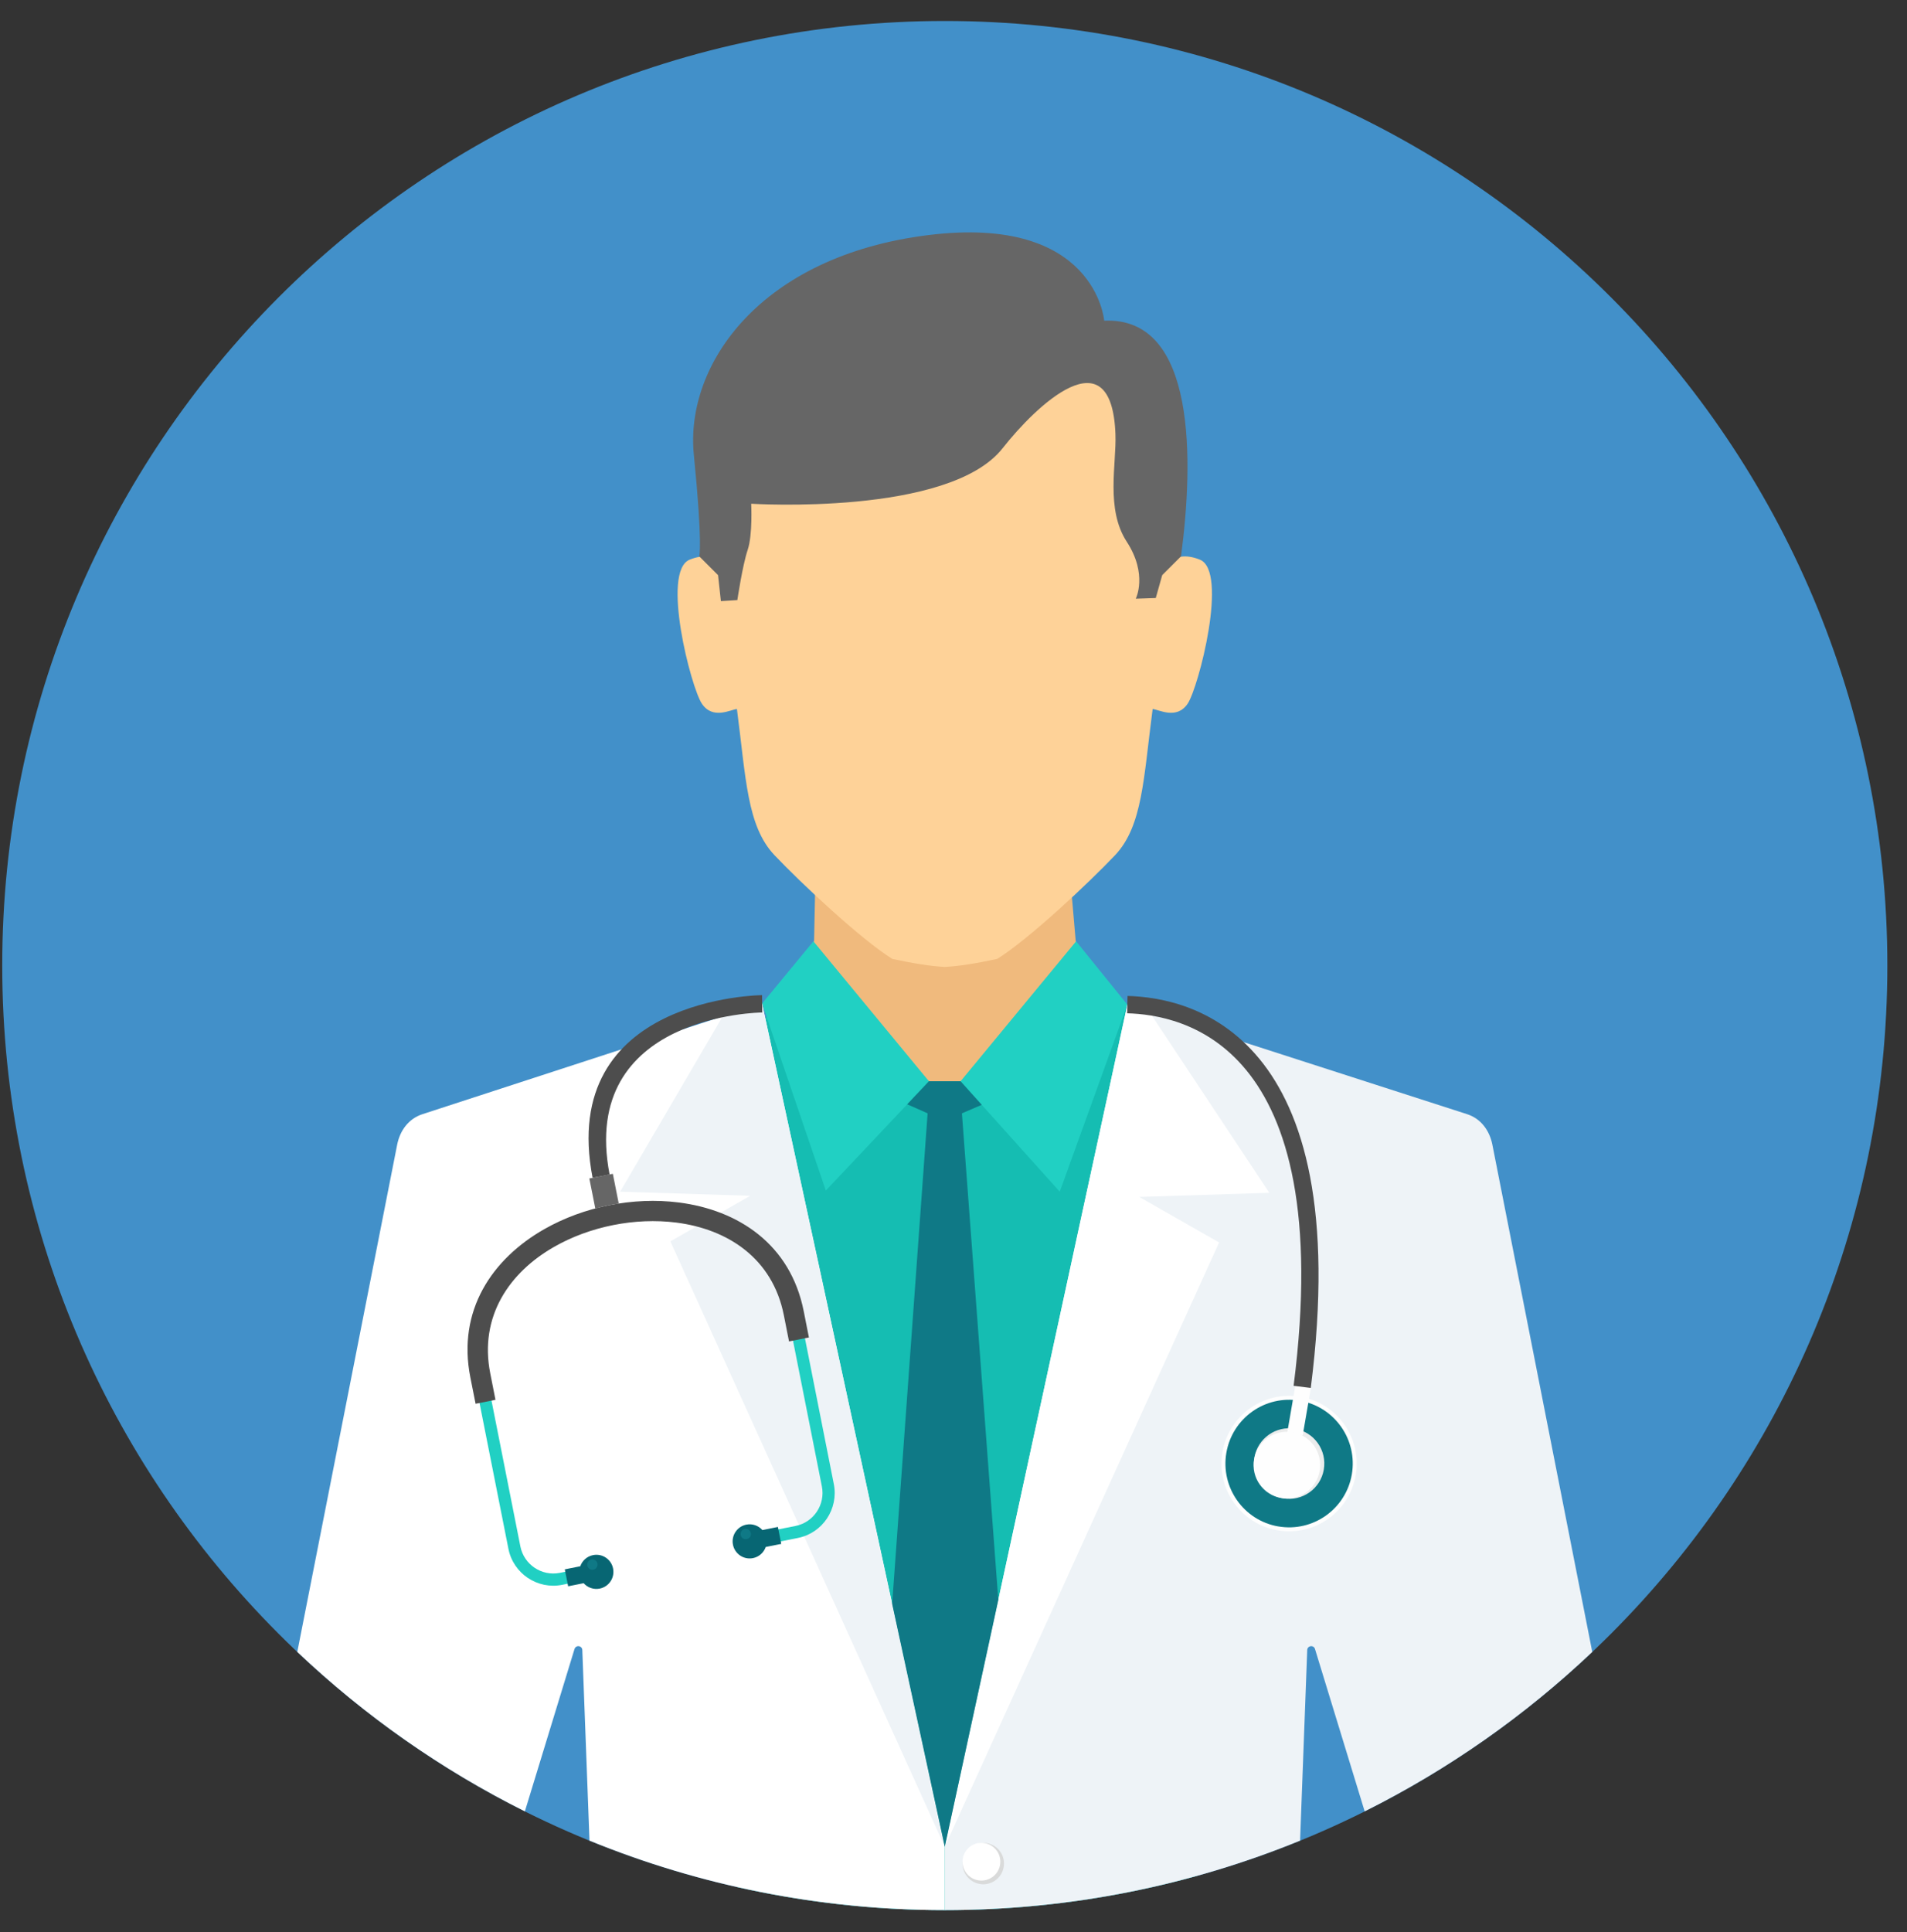 <svg width="77" height="78" viewBox="0 0 77 78" fill="none" xmlns="http://www.w3.org/2000/svg">
<rect x="0" y="0" width="77" height="78" fill="#333333" stroke="none"/>
<g id="doctor 3" clip-path="url(#clip0)">
<path id="Vector" d="M38.148 77.102C59.168 77.102 76.207 60.032 76.207 38.974C76.207 17.917 59.168 0.847 38.148 0.847C17.129 0.847 0.09 17.917 0.09 38.974C0.09 60.032 17.129 77.102 38.148 77.102Z" fill="#4290C9"/>
<path id="Vector_2" d="M32.843 37.996C36.379 37.996 39.915 37.996 43.451 37.996L43.509 38.722L38.325 46.596L32.756 38.645L32.843 37.996L32.843 37.996Z" fill="#B3B3B3"/>
<path id="Vector_3" d="M32.911 36.021L32.819 40.462L25.298 44.582V59.685H37.959H50.619V44.582L43.629 40.23L43.245 35.789L32.911 36.021H32.911V36.021Z" fill="#F0BA7D"/>
<path id="Vector_4" d="M29.436 23.07C29.436 23.07 29.005 22.12 27.847 22.591C26.689 23.061 27.899 27.752 28.341 28.406C28.783 29.06 29.495 28.645 29.755 28.619C30.123 31.416 30.156 33.343 31.274 34.522C32.332 35.638 34.755 37.914 36.031 38.707C36.896 38.89 37.541 38.998 38.148 39.03C38.754 38.998 39.4 38.89 40.264 38.707C41.54 37.914 43.964 35.638 45.022 34.522C46.139 33.343 46.172 31.416 46.541 28.619C46.8 28.645 47.512 29.06 47.954 28.406C48.396 27.752 49.607 23.061 48.449 22.591C47.29 22.12 46.859 23.07 46.859 23.07C46.859 23.07 48.004 19.386 45.969 15.76C44.575 13.275 41.395 11.986 38.148 11.892C34.9 11.986 31.72 13.275 30.326 15.76C28.291 19.386 29.436 23.07 29.436 23.07H29.436Z" fill="#FED298"/>
<path id="Vector_5" d="M29.131 41.769L30.932 41.058L32.384 39.751L37.508 43.645H38.785L43.911 39.747L47.163 41.769L52.814 51.392L48.339 75.717C45.095 76.618 41.677 77.102 38.147 77.102C35.267 77.102 32.463 76.779 29.766 76.172L21.745 52.161L29.131 41.769L29.131 41.769Z" fill="#15BDB2"/>
<g id="Group">
<path id="Vector_6" d="M45.52 40.552L43.451 37.996L38.785 43.646L42.79 48.103L45.52 40.552Z" fill="#21D0C3"/>
<path id="Vector_7" d="M30.771 40.507L32.843 37.996L37.509 43.646L33.345 48.057L30.771 40.507Z" fill="#21D0C3"/>
</g>
<path id="Vector_8" d="M30.772 40.507L17.058 44.974C16.5 45.156 16.15 45.631 16.036 46.208L12.004 66.68C14.719 69.253 17.814 71.428 21.193 73.116L23.198 66.561C23.221 66.486 23.293 66.439 23.371 66.448C23.449 66.458 23.508 66.52 23.512 66.599L23.802 74.297C28.229 76.104 33.072 77.102 38.148 77.102V74.546L30.772 40.507L30.772 40.507Z" fill="white"/>
<g id="Group_2">
<path id="Vector_9" d="M30.772 40.507L29.201 40.99L25.04 48.103L30.293 48.268L27.068 50.108L38.148 74.546L30.772 40.507L30.772 40.507Z" fill="#EEF3F7"/>
<path id="Vector_10" d="M45.52 40.552L59.238 44.974C59.796 45.154 60.145 45.631 60.259 46.208L64.292 66.68C61.576 69.253 58.481 71.428 55.102 73.116L53.096 66.561C53.073 66.486 53.001 66.439 52.924 66.449C52.846 66.458 52.787 66.521 52.783 66.599L52.494 74.297C48.067 76.105 43.224 77.102 38.148 77.102H38.148V74.546L45.52 40.552L45.52 40.552Z" fill="#EEF3F7"/>
</g>
<path id="Vector_11" d="M45.52 40.552L46.392 40.818L51.252 48.148L45.999 48.314L49.224 50.153L38.148 74.546L45.52 40.552V40.552H45.52V40.552Z" fill="white"/>
<path id="Vector_12" d="M39.702 74.386C39.239 74.386 38.864 74.761 38.864 75.222C38.864 75.685 39.24 76.059 39.702 76.059C40.164 76.059 40.539 75.685 40.539 75.222C40.539 74.76 40.164 74.386 39.702 74.386Z" fill="#D9DADA"/>
<path id="Vector_13" d="M45.86 24.167L46.667 24.139L46.927 23.216L47.687 22.456C48.189 18.669 48.337 12.775 44.585 12.945C44.585 12.945 44.246 8.647 37.478 9.49C30.71 10.332 27.651 14.71 28.016 18.361C28.38 22.013 28.233 22.456 28.233 22.456L28.993 23.216L29.108 24.265L29.772 24.223C29.772 24.223 29.98 22.819 30.188 22.201C30.397 21.583 30.331 20.333 30.331 20.333C30.331 20.333 38.326 20.843 40.486 18.09C41.821 16.39 44.885 13.444 45.039 17.524C45.085 18.733 44.636 20.547 45.495 21.866C46.355 23.186 45.86 24.166 45.86 24.166H45.86V24.167Z" fill="#666666"/>
<path id="Vector_14" d="M38.148 74.546L40.309 64.581L38.84 44.94L39.64 44.597L38.785 43.645H37.509L36.631 44.575L37.455 44.94L36.023 64.74L38.148 74.546L38.148 74.546Z" fill="#0F7986"/>
<path id="Vector_15" d="M39.627 74.386C39.206 74.386 38.864 74.727 38.864 75.148C38.864 75.569 39.206 75.91 39.627 75.91C40.048 75.91 40.391 75.569 40.391 75.148C40.391 74.727 40.048 74.386 39.627 74.386Z" fill="white"/>
<path id="Vector_16" d="M51.586 61.772C50.101 61.515 49.105 60.1 49.361 58.613C49.618 57.125 51.03 56.127 52.515 56.383C54 56.64 54.996 58.055 54.74 59.543C54.483 61.031 53.071 62.029 51.586 61.772L51.586 61.772Z" fill="#FEFEFE"/>
<path id="Vector_17" d="M51.613 61.615C50.215 61.373 49.277 60.041 49.518 58.64C49.76 57.238 51.089 56.298 52.488 56.54C53.887 56.782 54.825 58.114 54.583 59.516C54.342 60.917 53.012 61.856 51.613 61.614V61.615Z" fill="#0F7986"/>
<path id="Vector_18" d="M51.809 60.482C51.035 60.348 50.516 59.611 50.649 58.835C50.783 58.06 51.519 57.54 52.292 57.674C53.066 57.808 53.586 58.544 53.452 59.32C53.319 60.095 52.583 60.615 51.809 60.481V60.482Z" fill="#EBECEC"/>
<path id="Vector_19" d="M51.976 57.827L52.601 57.935L52.937 55.985L52.312 55.877L51.976 57.827Z" fill="#FEFEFE"/>
<path id="Vector_20" d="M31.047 62.313L32.218 62.08C32.716 61.981 33.128 61.687 33.391 61.294C33.653 60.9 33.767 60.406 33.668 59.908L32.291 52.957C31.771 50.334 29.723 48.997 27.383 48.7C26.486 48.587 25.546 48.628 24.635 48.809C23.723 48.99 22.839 49.311 22.054 49.758C20.009 50.925 18.631 52.943 19.152 55.569L20.529 62.52C20.628 63.019 20.921 63.431 21.314 63.695L21.315 63.694C21.708 63.958 22.2 64.071 22.698 63.972L23.868 63.739L23.772 63.256L22.602 63.489C22.237 63.561 21.875 63.478 21.588 63.285L21.588 63.285C21.3 63.092 21.084 62.789 21.012 62.424L19.635 55.473C19.163 53.09 20.425 51.252 22.296 50.185C23.036 49.763 23.869 49.46 24.73 49.289C25.591 49.118 26.477 49.08 27.322 49.187C29.464 49.458 31.337 50.673 31.809 53.052L33.186 60.003C33.258 60.368 33.175 60.73 32.982 61.019C32.789 61.308 32.487 61.523 32.122 61.595L30.951 61.828L31.047 62.312V62.312V62.313Z" fill="#21D0C3"/>
<path id="Vector_21" d="M32.662 53.987L32.452 52.925C31.916 50.221 29.809 48.843 27.403 48.538C26.489 48.422 25.531 48.464 24.604 48.648C23.675 48.832 22.775 49.16 21.975 49.616C19.872 50.816 18.455 52.893 18.992 55.602L19.203 56.663L20.006 56.503L19.796 55.441C19.34 53.139 20.564 51.362 22.377 50.328C23.102 49.914 23.919 49.618 24.762 49.45C25.606 49.282 26.475 49.245 27.303 49.349C29.378 49.612 31.193 50.787 31.649 53.085L31.859 54.147L32.663 53.987L32.662 53.987Z" fill="#4D4D4D"/>
<g id="Group_3">
<path id="Vector_22" d="M22.939 64.031L23.566 63.906C23.723 64.083 23.967 64.173 24.215 64.124C24.587 64.05 24.829 63.688 24.755 63.314C24.682 62.941 24.32 62.698 23.947 62.772C23.698 62.822 23.508 62.999 23.431 63.222L22.805 63.347L22.94 64.03L22.939 64.031Z" fill="#076673"/>
<path id="Vector_23" d="M31.545 62.32L30.919 62.444C30.841 62.667 30.651 62.845 30.403 62.894C30.03 62.968 29.669 62.726 29.595 62.352C29.521 61.979 29.763 61.616 30.135 61.542C30.383 61.493 30.627 61.584 30.784 61.761L31.41 61.636L31.545 62.32Z" fill="#076673"/>
</g>
<path id="Vector_24" d="M24.984 48.586L24.745 47.38L24.27 47.474L23.796 47.569L24.038 48.786C24.218 48.734 24.402 48.689 24.587 48.652C24.718 48.626 24.851 48.604 24.984 48.586Z" fill="#666666"/>
<g id="Group_4">
<path id="Vector_25" d="M23.959 63.36C24.072 63.338 24.145 63.228 24.123 63.115C24.101 63.002 23.992 62.929 23.878 62.951C23.766 62.973 23.692 63.083 23.715 63.196C23.737 63.309 23.847 63.383 23.959 63.36V63.36Z" fill="#0F7986"/>
<path id="Vector_26" d="M30.152 62.126C30.265 62.104 30.337 61.994 30.315 61.882C30.293 61.768 30.184 61.695 30.071 61.717C29.958 61.74 29.885 61.85 29.907 61.963C29.929 62.076 30.039 62.149 30.152 62.126Z" fill="#0F7986"/>
</g>
<path id="Vector_27" d="M51.733 60.469C51.001 60.342 50.51 59.645 50.636 58.911C50.762 58.179 51.458 57.687 52.19 57.813C52.922 57.94 53.413 58.637 53.286 59.37C53.16 60.103 52.464 60.595 51.733 60.469H51.733Z" fill="#FEFEFE"/>
<g id="Group_5">
<path id="Vector_28" d="M30.778 40.869C30.757 40.869 23.366 40.93 24.614 47.409L23.927 47.54C22.519 40.237 30.747 40.169 30.77 40.169L30.778 40.869Z" fill="#4D4D4D"/>
<path id="Vector_29" d="M45.528 40.202C46.734 40.235 49.065 40.564 50.859 42.751C52.615 44.891 53.846 48.82 52.926 56.025L52.233 55.938C53.124 48.964 51.973 45.209 50.32 43.195C48.706 41.228 46.601 40.931 45.512 40.902L45.528 40.202H45.528Z" fill="#4D4D4D"/>
</g>
</g>
<defs>
<clipPath id="clip0">
<rect width="76.118" height="76.256" fill="white" transform="translate(0.089 0.847)"/>
</clipPath>
</defs>
</svg>
